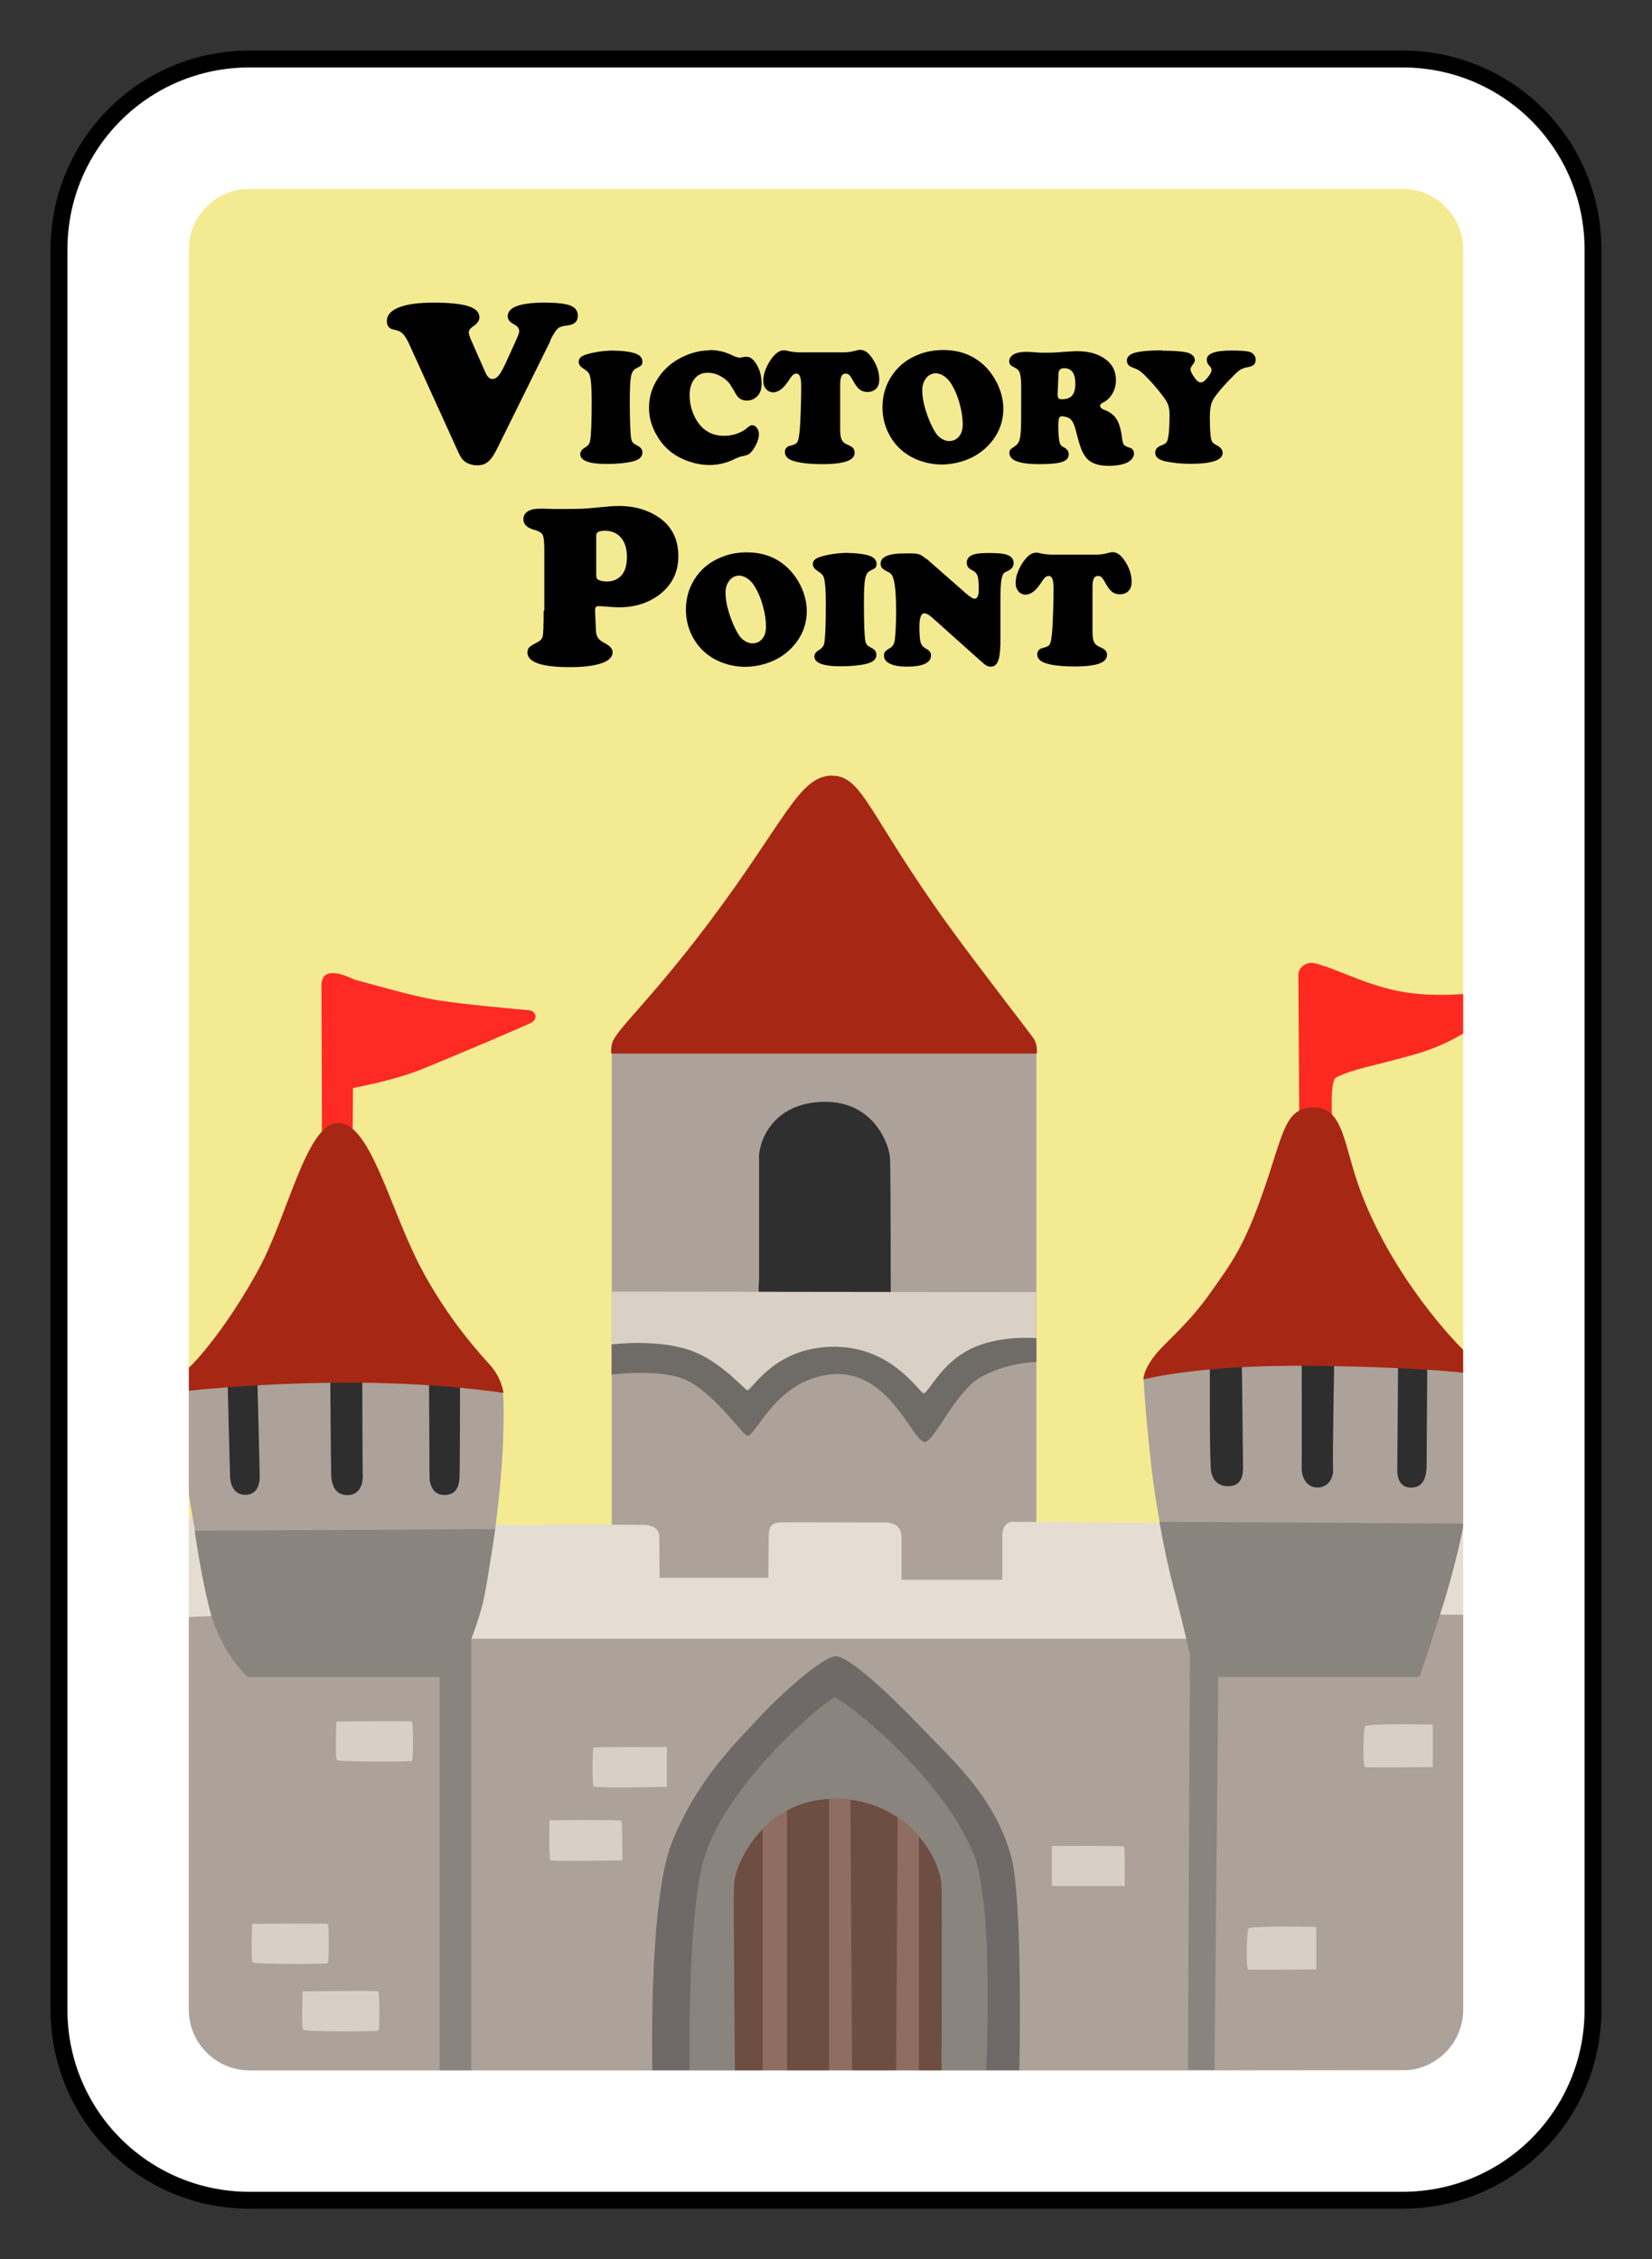 <?xml version="1.0" encoding="UTF-8"?>
<svg id="Victory_Point" xmlns="http://www.w3.org/2000/svg" version="1.1" xmlns:xlink="http://www.w3.org/1999/xlink" viewBox="0 0 98 134">
  <rect x="0" y="0" width="98" height="134" fill="#333333" stroke="none"/>
  <!-- Generator: Adobe Illustrator 29.8.1, SVG Export Plug-In . SVG Version: 2.1.1 Build 2)  -->
  <defs>
    <style>
      .st0 {
        fill: #6f6a67;
      }

      .st1 {
        fill: #89847e;
      }

      .st2 {
        fill: #8f6d61;
      }

      .st3 {
        fill: #fff;
      }

      .st4 {
        fill: #fe2a22;
      }

      .st5, .st6 {
        fill: none;
      }

      .st7 {
        fill: #d8d0c5;
      }

      .st8 {
        fill: #e5e5e5;
      }

      .st9 {
        fill: #2f2f2f;
      }

      .st6 {
        stroke: #000;
        stroke-miterlimit: 10;
        stroke-width: 2px;
      }

      .st10 {
        isolation: isolate;
      }

      .st11 {
        fill: #2e2e2f;
      }

      .st12 {
        fill: #d9d1c6;
      }

      .st13 {
        fill: #ff2a23;
      }

      .st14 {
        fill: #a62714;
      }

      .st15 {
        fill: #aca299;
      }

      .st16 {
        fill: #e5ddd2;
      }

      .st17 {
        fill: #6e4d42;
      }

      .st18 {
        fill: #f4ea92;
      }

      .st19 {
        clip-path: url(#clippath);
      }

      .st20 {
        fill: #6f6b67;
      }
    </style>
    <clipPath id="clippath">
      <rect class="st5" x="11" y="9" width="76" height="114"/>
    </clipPath>
  </defs>
  <path class="st6" d="M83.2,4H14.8c-5.98,0-10.8,4.82-10.8,10.8v104.4c0,5.98,4.82,10.8,10.8,10.8h68.4c5.98,0,10.8-4.82,10.8-10.8V14.8c0-5.98-4.82-10.8-10.8-10.8h0Z"/>
  <rect class="st8" x="7.6" y="7.6" width="82.8" height="118.8" rx="2" ry="2"/>
  <g>
    <rect class="st18" x="11" y="9" width="76" height="114"/>
    <g class="st19">
      <g>
        <rect class="st16" x="11" y="90" width="8" height="9"/>
        <rect class="st16" x="81" y="90" width="8" height="9"/>
        <g>
          <path class="st15" d="M36.29,62.03h25.19v32.79h-25.19v-32.79Z"/>
          <path class="st14" d="M49.35,46c-1.97.03-2.79,2.74-7.3,8.73-3.5,4.65-5.52,6.36-5.73,7.13-.11.4-.05.63-.05.63h25.23s.07-.52-.18-.89c-.16-.25-3.1-4.02-4.94-6.55-4.86-6.7-5.2-9.06-7.03-9.04h0Z"/>
          <path class="st9" d="M45.03,68.63v7.19c0,.66-.25,1.17.73,1.1.59-.05,7.08,0,7.08,0,0,0,0-7.37-.04-8.21s-.98-3.4-3.91-3.36c-2.92.04-3.83,2.15-3.87,3.29h.01Z"/>
          <path class="st12" d="M36.28,76.61l25.2.03v2.74l-3.42,1.44-3.29,2.63-4.16-2.74s-2.95,0-3.1.11c-.14.11-3.29,2.85-3.29,2.85l-3.5-2.88-4.43-1.03s-.03-3.12,0-3.15h0Z"/>
          <path class="st20" d="M36.28,81.53s2.78-.36,4.3.27c1.75.73,3.5,3.36,3.76,3.36.55,0,1.7-3.39,5.07-3.65,3.36-.26,4.71,3.98,5.44,4.02.55.03,1.84-3.04,3.36-3.87,1.58-.86,3.27-.88,3.27-.88v-1.41s-2.08-.2-3.78.58c-1.92.89-2.59,2.67-2.91,2.69-.23.01-1.9-2.88-5.52-2.76-3.4.11-4.65,2.58-4.94,2.58-.12,0-1.48-1.62-3.17-2.29-2.01-.8-4.88-.43-4.88-.43v1.79h0Z"/>
          <path class="st15" d="M15.49,95.72l-32.07,1.4s-.27,23.78-.4,24.48.4,1.4,2,1.4,127.06-.28,128.4-.28,2.27-.98,2.27-1.83v-22.31l-20.97-2.8-79.23-.07h0Z"/>
          <path class="st16" d="M26.82,97.2h44.56l-1.86-6.87s-8.97-.07-9.43-.07c-.38,0-.63.32-.63.8v2.64h-5.98v-2.51c0-.6-.37-.91-1.03-.89-.52.01-5.79-.02-6.19,0-.59.03-.66.38-.66.93s-.02,2.35-.02,2.35h-6.45s-.02-2.13-.02-2.43-.15-.66-.88-.7c-.74-.04-9.3,0-9.3,0l-2.09,6.75h-.02Z"/>
          <path class="st15" d="M78.36,78.04l-10.52,3.79s.1,1.99.48,5.32c.25,2.2.8,4.83.8,4.83l10.01,2.58,7.72-4.19s.52-2.38.77-5.24c.17-1.94.3-3.49.18-3.59-1.22-.99-9.43-3.49-9.43-3.49h-.01Z"/>
          <path class="st15" d="M10.54,82.56s.23,2.6.44,4.39c.2,1.79.59,3.86.59,3.86l9.74,2.25,8.06-2.36s.32-2.27.44-4.49c.11-2.11.07-3.61,0-3.66-.18-.14-9.28-4.2-9.28-4.2,0,0-9.99,4.21-9.99,4.21Z"/>
          <path class="st1" d="M11.56,90.79l17.82-.1s-.4,2.76-.64,3.95c-.23,1.18-.78,2.56-.78,2.56v25.75h-1.88v-23.48h-11.38s-1.68-1.45-2.35-4.35c-.57-2.48-.8-4.34-.8-4.34h0Z"/>
          <path class="st1" d="M68.77,90.26l18.07.11s-.4,2.11-1.16,4.59c-.5,1.63-1.47,4.5-1.47,4.5h-11.94l-.22,23.31h-1.58l.12-24.65s-.59-2.54-1.07-4.33c-.38-1.48-.74-3.53-.74-3.53h0Z"/>
          <path class="st11" d="M71.77,80.27v2.96c0,1.7.01,2.86.05,3.79.02.74.44,1.16,1.09,1.13.74-.03.83-.65.83-1.09s-.08-6.83-.08-6.83l-1.88.04h-.01Z"/>
          <path class="st11" d="M77.22,80.23s.01,6.36,0,6.83c-.01.65.35,1.17.95,1.17s.95-.57.91-1.09.08-7.14.08-7.14l-1.93.22h-.01Z"/>
          <path class="st11" d="M82.94,80.57s-.05,6.27-.05,6.62.08,1.1.91,1.04c.74-.05.83-.83.83-1.35s.04-6.27.04-6.27l-1.73-.05h0Z"/>
          <path class="st4" d="M77.08,66.88s-.06-8.74-.06-9.09.43-.8,1-.65c1.45.37,3.08,1.35,5.37,1.72,2.29.37,5.09-.08,5.53-.08s.91.61.08,1.04-2.19,1.9-5.11,2.73c-2.56.72-3.59.84-4.62,1.35-.43.22-.22,2.81-.22,2.81l-1.98.18h.01Z"/>
          <path class="st14" d="M67.84,81.82s3.24-.9,10.2-.81,9.75.52,9.75.52c0,0-.22-.74-.87-1.35s-4.26-4.39-6.18-9.45c-1.05-2.76-.98-5.1-2.88-5.05-1.66.05-1.74,1.61-2.91,4.96-1.17,3.35-1.88,4.24-3.14,6.03s-2.49,2.78-3.16,3.55c-.85,1-.82,1.6-.82,1.6h.01Z"/>
          <path class="st11" d="M13.49,81.41s.14,5.76.16,6.23c.03.41.22,1.05.96,1.02.74-.03.8-.83.8-1.05s-.16-6.51-.16-6.51l-1.77.31h.01Z"/>
          <path class="st11" d="M19.59,81.45s.04,5.74.06,6.1c.03.52.23,1.13.96,1.13s.93-.69.91-1.13c-.02-.33-.03-6.12-.03-6.12l-1.9.03h0Z"/>
          <path class="st11" d="M25.45,81.5s.03,5.67.03,6.06c0,.52.22,1.11.87,1.11s.88-.41.91-1.05.03-6.01.03-6.01l-1.83-.1h-.01Z"/>
          <path class="st13" d="M19.1,67.79s-.03-9.02-.03-9.36c.02-1.38,1.88-.34,2.01-.31,1.4.36,3.17.91,4.77,1.19,1.6.27,5.22.58,5.55.61.33.03.61.5.05.77s-4.86,2.1-6.51,2.76c-1.66.66-4,1.08-4,1.08l-.03,3.59-1.82-.32h.01Z"/>
          <path class="st14" d="M20.04,66.61c-1.85.02-2.95,5.44-4.68,8.64s-3.56,5.32-4.08,5.8c-.91.85-.72,1.51-.72,1.51,0,0,4.15-.52,9.75-.55,5.59-.04,9.56.61,9.56.61,0,0-.1-.88-.8-1.66-.48-.53-2.52-2.71-4.17-5.89-1.81-3.51-2.95-8.49-4.85-8.47h-.01Z"/>
          <path class="st0" d="M38.7,122.91s-.25-10.18,1.17-13.66c1.51-3.71,3.63-5.71,5.05-7.26,1.43-1.55,3.83-3.67,4.61-3.75.79-.08,3.31,2.32,5.26,4.36,1.86,1.94,4.2,4,5.18,7.46.73,2.58.5,12.76.5,12.76l-21.77.09h0Z"/>
          <path class="st1" d="M49.53,100.68c-.37,0-6.69,5.2-7.86,9.9-.93,3.77-.75,12.32-.75,12.32l17.58-.08s.49-9.87-.76-12.9c-1.95-4.74-7.85-9.24-8.22-9.24h0Z"/>
          <path class="st17" d="M43.6,122.9s-.1-9.8-.06-11.1c.05-1.3,1.86-5.2,6.13-5.11,4.28.09,6.13,3.67,6.18,5.11s0,11.04,0,11.04l-12.26.06h.01Z"/>
          <path class="st2" d="M45.25,122.89h1.44v-15.52s-.59.34-.88.59c-.28.23-.57.52-.57.52v14.41h.01Z"/>
          <path class="st2" d="M49.18,122.87v-16.17s.44-.02.64-.01c.27.01.63.07.63.07l.1,16.12h-1.38.01Z"/>
          <path class="st2" d="M53.25,107.79s.41.28.72.56c.27.25.54.57.54.57v13.92h-1.35l.09-15.06h0Z"/>
          <path class="st7" d="M62.4,111.85v-2.36s4.22-.03,4.28.04.04,2.33.04,2.33h-4.32Z"/>
          <path class="st7" d="M74.06,114.39c-.11.16-.15,2.38-.01,2.42s4.03,0,4.03,0v-2.52s-3.88-.09-4.02.1Z"/>
          <path class="st7" d="M80.98,102.39c-.11.16-.15,2.38-.01,2.42s4.03,0,4.03,0v-2.52s-3.88-.09-4.02.1Z"/>
          <path class="st7" d="M39.56,103.62v2.36s-4.23.1-4.34-.03c-.1-.13-.09-2.25,0-2.3s4.35-.03,4.35-.03h0Z"/>
          <path class="st7" d="M32.59,107.96s4.18-.03,4.26.03.07,2.35.07,2.35c0,0-4.2.07-4.28-.01-.08-.08-.04-2.37-.04-2.37h0Z"/>
          <path class="st7" d="M19.96,102.11s-.1,2.2.04,2.29c.13.1,4.35.11,4.44.04s.08-2.28,0-2.33c-.07-.05-4.48,0-4.48,0h0Z"/>
          <path class="st7" d="M17.96,118.11s-.1,2.2.04,2.29c.13.1,4.35.11,4.44.04s.08-2.28,0-2.33c-.07-.05-4.48,0-4.48,0h0Z"/>
          <path class="st7" d="M14.96,114.11s-.1,2.2.04,2.29c.13.1,4.35.11,4.44.04s.08-2.28,0-2.33c-.07-.05-4.48,0-4.48,0h0Z"/>
        </g>
      </g>
    </g>
  </g>
  <g class="st10">
    <g class="st10">
      <path d="M32.65,20.22l-3.14,6.35c-.19.39-.37.66-.55.81-.17.15-.39.22-.66.22-.22,0-.41-.05-.59-.14-.13-.07-.24-.16-.31-.26-.08-.1-.17-.28-.28-.53l-2.8-6.16c-.15-.35-.29-.58-.42-.71-.13-.13-.3-.21-.54-.25-.27-.05-.41-.22-.41-.51,0-.35.24-.62.72-.81.48-.19,1.16-.28,2.06-.28s1.61.07,2.05.21.66.36.66.66c0,.19-.12.37-.36.53-.18.12-.27.24-.27.35,0,.1.04.24.12.43l.85,1.93c.12.28.26.42.42.42s.28-.08.4-.23.28-.45.48-.89c.36-.79.57-1.26.63-1.4.06-.14.09-.25.09-.33,0-.16-.11-.29-.32-.4-.24-.12-.36-.28-.36-.47,0-.54.73-.81,2.18-.81.72,0,1.24.06,1.53.17.3.12.45.32.45.6,0,.34-.2.53-.59.58-.28.03-.46.08-.54.14-.15.1-.32.36-.52.77Z"/>
    </g>
  </g>
  <g class="st10">
    <g class="st10">
      <path d="M36.43,20.8c.36,0,.71.03,1.03.1.43.09.65.27.65.55,0,.09-.02.16-.06.21-.04.05-.15.11-.33.2-.15.07-.24.23-.29.48-.05.25-.07.73-.07,1.45,0,1.22.03,1.97.09,2.26.02.09.06.16.1.21.05.05.13.1.24.16.21.1.32.23.32.42,0,.26-.19.43-.58.53-.42.1-.94.15-1.55.15-1.04,0-1.56-.2-1.56-.59,0-.14.1-.28.31-.4.16-.1.25-.23.28-.39.06-.36.09-1.14.09-2.32,0-.82-.04-1.34-.12-1.57-.04-.13-.15-.25-.32-.35-.13-.09-.22-.16-.26-.22-.04-.06-.07-.13-.07-.22,0-.14.07-.25.2-.33.13-.08.37-.15.7-.22.4-.08.8-.12,1.21-.12Z"/>
      <path d="M42.08,20.76c.47,0,.92.1,1.35.31.2.1.35.14.43.14.06,0,.15-.01.28-.04.04,0,.09-.01.14-.01.17,0,.31.08.44.23.31.37.46.83.46,1.38,0,.39-.13.67-.4.85-.14.1-.3.14-.48.14-.16,0-.29-.04-.4-.11s-.2-.19-.3-.37c-.14-.25-.25-.43-.33-.54-.09-.11-.19-.21-.32-.3-.31-.22-.63-.33-.97-.33s-.59.12-.78.36c-.19.24-.29.56-.29.96,0,.55.14,1.05.42,1.51.38.61.92.91,1.62.91.26,0,.51-.04.77-.13.25-.09.45-.2.59-.33.12-.11.22-.17.3-.17.11,0,.21.05.29.16.08.1.12.23.12.38,0,.19-.06.39-.17.62-.11.23-.25.41-.4.54-.07.05-.21.1-.42.14-.12.02-.28.08-.48.18-.47.23-.96.34-1.47.34s-1.06-.12-1.59-.36c-.62-.28-1.1-.7-1.46-1.28-.35-.56-.53-1.14-.53-1.75,0-.71.22-1.35.66-1.94.38-.51.88-.89,1.5-1.16.47-.2.95-.31,1.45-.31Z"/>
      <path d="M47.53,20.9h2.52c.27,0,.52-.05.74-.11.1-.03.18-.04.25-.04.26,0,.51.19.75.57.24.38.37.78.37,1.18,0,.28-.08.48-.25.61-.13.1-.28.14-.46.14-.17,0-.32-.05-.44-.14-.12-.09-.25-.25-.37-.47-.11-.2-.19-.33-.25-.39s-.13-.09-.22-.09c-.12,0-.2.05-.25.15-.05.1-.08.26-.08.49v2.68c0,.27.03.47.09.6s.17.22.33.29c.17.07.29.14.35.21.06.07.09.16.09.27,0,.23-.16.4-.47.51-.31.11-.79.17-1.43.17-.79,0-1.38-.07-1.76-.2-.32-.11-.48-.28-.48-.53,0-.13.06-.23.17-.31.03-.02.14-.05.34-.11.12-.04.21-.1.25-.2.05-.1.08-.29.11-.57.03-.25.05-.65.07-1.21.02-.56.03-1.04.03-1.45,0-.29-.02-.49-.07-.61-.04-.12-.12-.18-.22-.18-.12,0-.25.09-.36.27-.21.33-.39.54-.53.65-.16.12-.32.19-.47.19-.17,0-.31-.06-.43-.19s-.17-.29-.17-.5.04-.42.13-.65.21-.46.36-.66c.24-.33.48-.49.72-.49.06,0,.14,0,.22.03.17.04.31.06.42.07.11.01.24.02.38.02Z"/>
      <path d="M55.98,20.76c.82,0,1.54.23,2.15.7.42.32.75.74,1.01,1.25.25.51.38,1.02.38,1.53,0,.75-.25,1.43-.75,2.02-.42.5-.97.87-1.65,1.09-.42.13-.84.2-1.26.2-.55,0-1.08-.12-1.58-.34-.61-.28-1.09-.7-1.43-1.26-.33-.54-.5-1.14-.5-1.79,0-.76.22-1.43.65-2.01.38-.52.9-.9,1.54-1.14.43-.17.92-.25,1.45-.25ZM55.53,22.14c-.27,0-.48.12-.64.36-.12.18-.18.39-.18.64,0,.36.07.78.22,1.25s.33.89.56,1.26c.1.16.22.28.37.37.15.09.29.14.44.14.24,0,.44-.09.59-.27.15-.18.22-.42.22-.72,0-.39-.06-.8-.19-1.25-.12-.45-.29-.83-.48-1.14-.12-.19-.26-.35-.42-.46-.16-.11-.32-.17-.48-.18Z"/>
      <path d="M63.06,24.68c-.12,0-.2.04-.23.11-.03.07-.05.24-.05.51,0,.41.03.72.08.95.02.06.04.11.07.15.03.04.09.08.18.13.19.1.29.24.29.42,0,.21-.13.36-.4.45-.27.09-.72.13-1.35.13-1.18,0-1.77-.22-1.77-.67,0-.08.02-.14.05-.18.04-.05.12-.11.24-.19.14-.09.24-.2.29-.33.05-.13.08-.34.1-.65.02-.23.02-1.04.02-2.44,0-.44-.02-.75-.07-.9-.04-.16-.14-.28-.29-.35-.14-.07-.23-.13-.28-.18-.05-.06-.07-.13-.07-.22,0-.12.05-.22.14-.31.09-.09.22-.15.38-.19.14-.04.33-.05.56-.05.11,0,.37.02.79.05.08,0,.21,0,.38,0,.29,0,.67-.02,1.15-.06.3-.02.52-.03.64-.03.68,0,1.25.16,1.69.49.4.3.6.71.6,1.23,0,.29-.07.56-.21.8-.14.24-.33.42-.58.54-.1.05-.15.11-.15.18,0,.09.08.17.23.23.33.12.58.3.74.55s.27.62.33,1.13c.03.21.07.35.12.41.05.06.18.12.38.18.06.02.11.06.15.12.04.06.06.13.06.21,0,.1-.04.2-.11.3-.08.1-.18.18-.3.24-.27.12-.63.19-1.1.19-.62,0-1.07-.16-1.33-.49-.12-.15-.22-.33-.31-.56-.08-.22-.18-.57-.3-1.04-.07-.3-.17-.52-.28-.64-.11-.12-.28-.19-.49-.2ZM62.79,22.24l-.05,1.11v.04c0,.12.02.19.05.23.03.04.1.06.2.06.28,0,.49-.07.61-.22.13-.15.19-.38.19-.7,0-.62-.22-.92-.66-.92-.12,0-.21.03-.26.09-.05.06-.08.16-.09.31Z"/>
      <path d="M68.95,20.8c.62,0,1.1.03,1.43.1.15.03.27.09.36.17s.14.18.14.29c0,.08-.04.17-.11.25-.1.13-.15.23-.15.28,0,.12.09.3.27.55.12.16.23.24.34.24.07,0,.13-.02.2-.07.06-.05.15-.14.25-.27.12-.16.19-.28.19-.37,0-.06,0-.1-.02-.13-.01-.03-.07-.1-.16-.21-.06-.07-.1-.17-.1-.3,0-.36.49-.54,1.46-.54.55,0,.91.03,1.08.08.11.03.19.09.26.18s.1.19.1.29c0,.13-.04.23-.12.3-.08.07-.22.12-.42.15-.18.04-.34.1-.47.21-.13.1-.38.35-.74.73-.43.47-.7.81-.81,1.04-.11.22-.16.55-.16.99,0,.37.01.71.04,1.03.02.19.05.33.09.4.04.08.14.15.28.22.23.12.35.27.35.45,0,.43-.64.65-1.92.65-.53,0-1.02-.05-1.49-.15-.4-.09-.59-.26-.59-.51,0-.2.12-.34.36-.43.18-.06.3-.15.34-.24.1-.22.15-.74.15-1.56,0-.26-.03-.45-.08-.6-.05-.14-.16-.33-.33-.55-.36-.47-.73-.89-1.12-1.27-.17-.16-.33-.27-.48-.33-.22-.08-.35-.14-.39-.18-.09-.08-.13-.18-.13-.31,0-.21.16-.37.48-.46.32-.09.86-.14,1.62-.14Z"/>
    </g>
  </g>
  <g class="st10">
    <g class="st10">
      <path d="M32.29,36.21v-3.6c0-.46-.03-.76-.1-.89-.06-.12-.24-.23-.52-.3-.41-.12-.62-.32-.62-.62,0-.21.09-.36.26-.47s.42-.16.75-.16c.11,0,.38,0,.81.02h.41c.76,0,1.2-.01,1.33-.02.13,0,.59-.05,1.39-.12.26-.03.51-.04.72-.04.75,0,1.41.15,2,.46,1.02.53,1.52,1.37,1.52,2.52,0,.93-.36,1.67-1.07,2.24-.67.52-1.48.79-2.43.79-.24,0-.54-.02-.89-.05-.19-.01-.3-.02-.35-.02-.13,0-.2.08-.2.23v.04l.05,1.12c0,.22.05.38.12.49.07.11.22.22.43.33.3.16.44.33.44.52,0,.29-.22.51-.66.66s-1.06.23-1.86.23c-1.69,0-2.53-.29-2.53-.87,0-.14.04-.24.11-.31s.24-.18.51-.31c.16-.09.26-.21.29-.36s.05-.65.05-1.5ZM35.37,31.75v2.32c0,.18.04.29.12.32.13.06.3.1.5.1.3,0,.55-.08.76-.25.3-.24.44-.65.44-1.22s-.17-1.02-.52-1.29c-.22-.17-.48-.25-.79-.25-.34,0-.51.09-.51.27Z"/>
    </g>
  </g>
  <g class="st10">
    <g class="st10">
      <path d="M44.32,32.76c.82,0,1.54.23,2.15.7.41.32.75.74,1.01,1.25.25.51.38,1.02.38,1.53,0,.75-.25,1.43-.75,2.02-.42.5-.97.87-1.65,1.09-.42.13-.84.2-1.26.2-.55,0-1.08-.12-1.58-.34-.61-.28-1.09-.7-1.43-1.26-.33-.54-.5-1.14-.5-1.79,0-.76.22-1.43.65-2.01.38-.52.9-.9,1.55-1.14.43-.17.92-.25,1.44-.25ZM43.86,34.14c-.27,0-.48.12-.64.36-.12.18-.18.39-.18.64,0,.36.07.78.22,1.25.15.47.33.89.56,1.26.1.16.22.28.37.37.15.09.29.14.44.14.24,0,.44-.09.59-.27.15-.18.22-.42.22-.72,0-.39-.06-.8-.19-1.25-.12-.45-.29-.83-.48-1.14-.12-.19-.26-.35-.42-.46s-.32-.17-.48-.18Z"/>
      <path d="M50.32,32.8c.37,0,.71.03,1.03.1.43.09.65.27.65.55,0,.09-.02.16-.06.21-.04.05-.15.11-.33.2-.15.07-.24.23-.29.48-.05.25-.07.73-.07,1.45,0,1.22.03,1.97.09,2.26.02.09.06.16.1.21.05.05.13.1.24.16.21.1.31.23.31.42,0,.26-.19.43-.58.53-.42.1-.94.15-1.54.15-1.04,0-1.56-.2-1.56-.59,0-.14.1-.28.31-.4.16-.1.25-.23.28-.39.06-.36.09-1.14.09-2.32,0-.82-.04-1.34-.12-1.57-.04-.13-.15-.25-.32-.35-.13-.09-.22-.16-.26-.22-.04-.06-.07-.13-.07-.22,0-.14.07-.25.2-.33.13-.08.37-.15.7-.22.4-.08.8-.12,1.21-.12Z"/>
      <path d="M54.95,33.13l2.38,2.09c.22.19.38.29.48.29.17,0,.25-.18.25-.53,0-.4-.02-.68-.07-.82-.05-.15-.15-.26-.3-.33-.12-.06-.21-.12-.26-.19-.05-.07-.08-.16-.08-.27,0-.27.18-.44.55-.52.15-.03.41-.05.79-.05.48,0,.82.03,1,.09.29.09.44.26.44.51,0,.21-.12.36-.36.47-.1.04-.16.08-.2.11-.04.03-.07.08-.09.14-.09.21-.13.61-.13,1.2v1.56c0,.24,0,.57,0,.98,0,.56-.03.97-.1,1.22-.09.31-.24.46-.47.46-.1,0-.18-.02-.26-.06-.07-.04-.19-.14-.36-.29l-2.84-2.54c-.2-.18-.36-.27-.49-.27-.19,0-.29.27-.29.81,0,.44.03.75.07.91.05.16.15.28.3.36.21.11.32.24.32.41,0,.44-.48.67-1.43.67-.43,0-.77-.06-1-.17s-.36-.27-.36-.48c0-.11.02-.19.07-.24.04-.05.14-.13.3-.22.15-.09.24-.25.27-.47.05-.41.08-1,.08-1.77,0-.82-.05-1.42-.14-1.8-.04-.14-.08-.24-.13-.31-.05-.07-.14-.13-.27-.19-.14-.07-.24-.14-.3-.21s-.08-.15-.08-.24c0-.31.26-.5.79-.58.18-.03.49-.04.94-.04.26,0,.44.02.56.06.12.04.25.13.41.27Z"/>
      <path d="M62.5,32.9h2.52c.27,0,.52-.05.74-.11.1-.03.18-.04.25-.04.26,0,.51.19.75.57.24.38.37.78.37,1.18,0,.28-.08.48-.25.61-.13.1-.28.14-.46.14-.17,0-.32-.05-.44-.14-.12-.09-.25-.25-.37-.47-.11-.2-.19-.33-.25-.39s-.13-.09-.22-.09c-.12,0-.2.05-.25.15-.05.1-.08.26-.08.49v2.68c0,.27.03.47.09.6s.17.22.33.29c.17.07.29.14.35.21.06.07.09.16.09.27,0,.23-.16.4-.47.51-.31.11-.79.17-1.43.17-.79,0-1.38-.07-1.76-.2-.32-.11-.48-.28-.48-.53,0-.13.06-.23.17-.31.03-.02.14-.05.34-.11.12-.04.21-.1.25-.2.05-.1.08-.29.11-.57.03-.25.05-.65.07-1.21s.03-1.04.03-1.45c0-.29-.02-.49-.07-.61-.04-.12-.12-.18-.22-.18-.12,0-.25.09-.36.27-.21.33-.39.54-.53.65-.16.12-.32.19-.47.19-.17,0-.31-.06-.43-.19-.11-.13-.17-.29-.17-.5s.04-.42.13-.65c.09-.24.21-.46.36-.66.24-.33.48-.49.72-.49.06,0,.14,0,.22.03.17.04.31.06.42.07.11.01.24.02.38.02Z"/>
    </g>
  </g>
  <path class="st3" d="M83.2,11.2c1.98,0,3.6,1.62,3.6,3.6v104.4c0,1.98-1.62,3.6-3.6,3.6H14.8c-1.98,0-3.6-1.62-3.6-3.6V14.8c0-1.98,1.62-3.6,3.6-3.6h68.4M83.2,4H14.8c-5.98,0-10.8,4.82-10.8,10.8v104.4c0,5.98,4.82,10.8,10.8,10.8h68.4c5.98,0,10.8-4.82,10.8-10.8V14.8c0-5.98-4.82-10.8-10.8-10.8h0Z"/>
</svg>